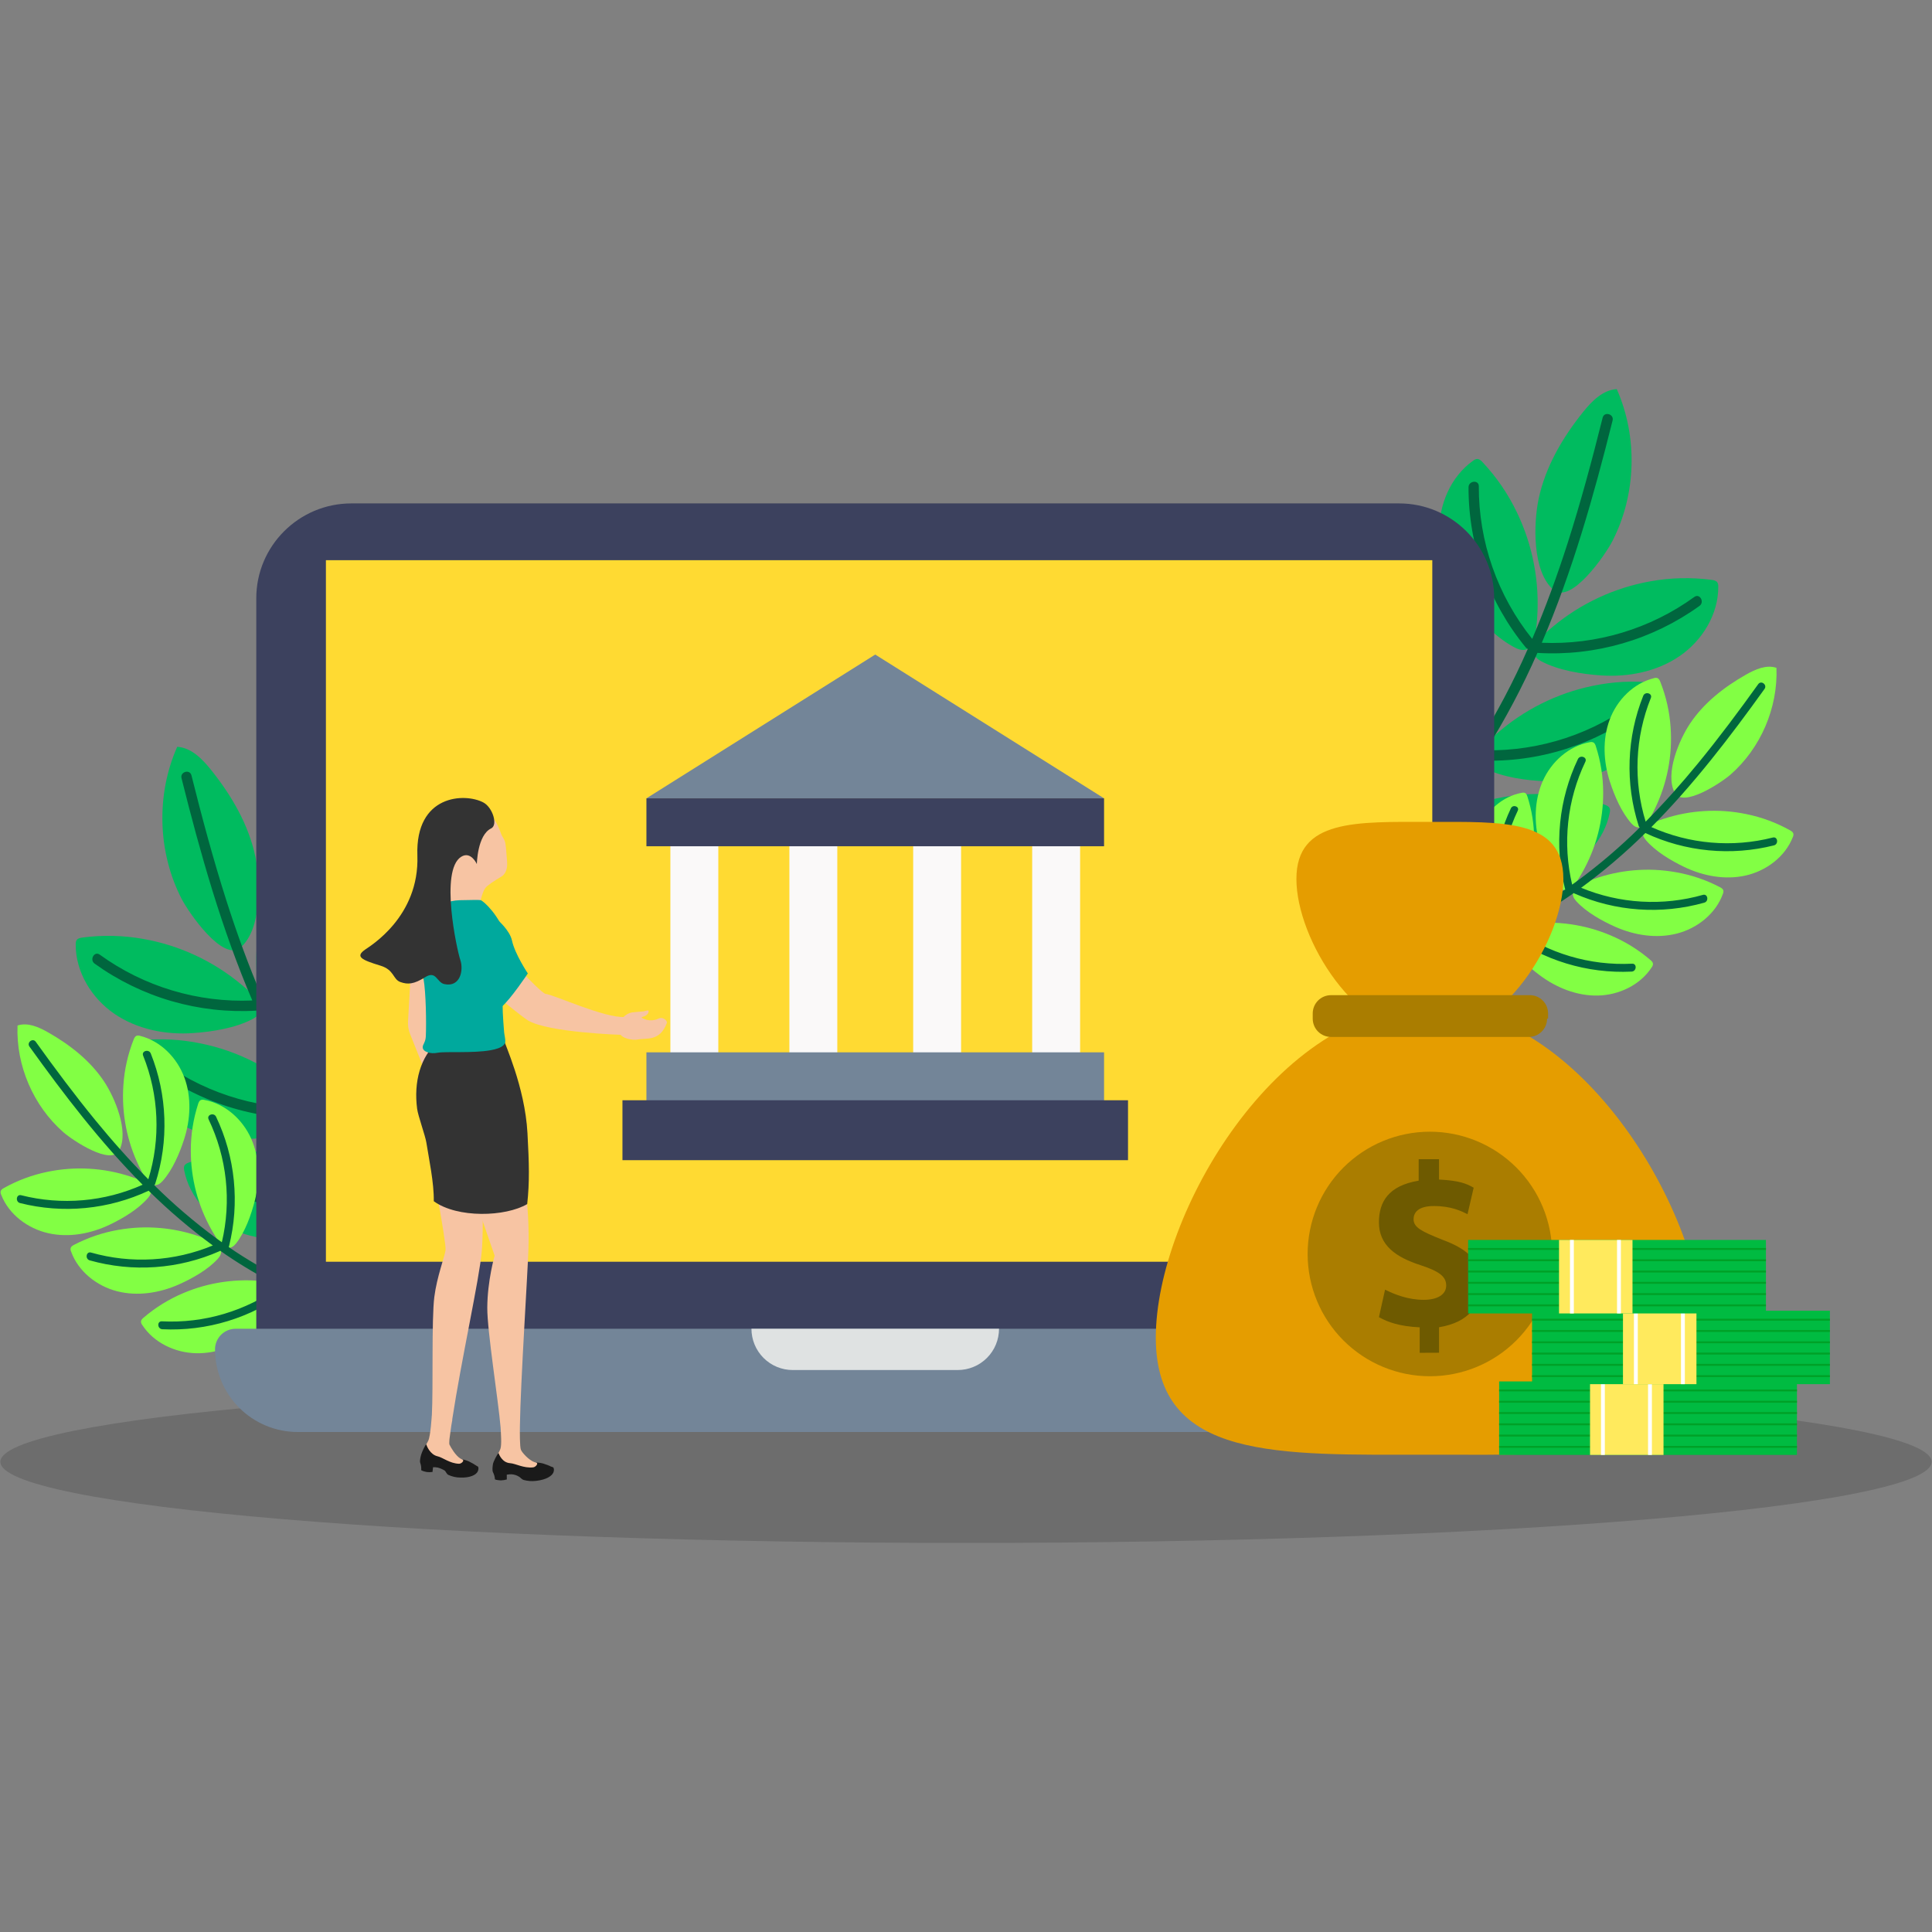 <svg xmlns="http://www.w3.org/2000/svg" xmlns:xlink="http://www.w3.org/1999/xlink" width="1080" zoomAndPan="magnify" viewBox="0 0 810 810" height="1080" preserveAspectRatio="xMidYMid meet" version="1.0"><rect x="0" y="0" width="810" height="810" fill="#808080" stroke="none"/><defs><clipPath id="edb0ac1218"><path d="M 0 578 L 810 578 L 810 646.887 L 0 646.887 Z M 0 578 " clip-rule="nonzero"/></clipPath><clipPath id="f17b553419"><path d="M 643 163.137 L 685 163.137 L 685 249 L 643 249 Z M 643 163.137 " clip-rule="nonzero"/></clipPath></defs><g clip-path="url(#edb0ac1218)"><path fill="#000000" d="M 809.844 612.875 C 809.844 613.43 809.684 613.988 809.359 614.543 C 809.031 615.098 808.547 615.652 807.895 616.207 C 807.246 616.762 806.438 617.312 805.465 617.863 C 804.492 618.414 803.359 618.965 802.066 619.508 C 800.773 620.055 799.324 620.598 797.711 621.137 C 796.102 621.68 794.336 622.215 792.414 622.746 C 790.488 623.281 788.41 623.809 786.18 624.332 C 783.949 624.855 781.562 625.375 779.027 625.891 C 776.492 626.406 773.809 626.914 770.977 627.418 C 768.145 627.918 765.164 628.418 762.043 628.906 C 758.918 629.398 755.652 629.883 752.246 630.359 C 748.84 630.836 745.297 631.309 741.617 631.77 C 737.938 632.234 734.121 632.688 730.176 633.137 C 726.227 633.582 722.152 634.02 717.949 634.453 C 713.746 634.883 709.422 635.305 704.969 635.715 C 700.52 636.129 695.953 636.531 691.27 636.926 C 686.582 637.32 681.785 637.703 676.879 638.074 C 671.969 638.449 666.953 638.812 661.832 639.168 C 656.711 639.52 651.488 639.863 646.168 640.195 C 640.844 640.523 635.43 640.844 629.918 641.156 C 624.41 641.465 618.816 641.762 613.133 642.047 C 607.449 642.336 601.688 642.609 595.844 642.871 C 590 643.133 584.082 643.383 578.094 643.621 C 572.105 643.859 566.047 644.086 559.926 644.297 C 553.805 644.512 547.625 644.711 541.387 644.898 C 535.148 645.086 528.859 645.262 522.52 645.422 C 516.18 645.586 509.797 645.734 503.371 645.867 C 496.941 646.004 490.48 646.125 483.98 646.234 C 477.484 646.344 470.957 646.438 464.402 646.52 C 457.848 646.602 451.277 646.668 444.684 646.723 C 438.09 646.777 431.48 646.82 424.863 646.848 C 418.246 646.875 411.625 646.887 405 646.887 C 398.375 646.887 391.754 646.875 385.137 646.848 C 378.516 646.82 371.91 646.777 365.316 646.723 C 358.723 646.668 352.152 646.602 345.598 646.52 C 339.043 646.438 332.516 646.344 326.02 646.234 C 319.52 646.125 313.059 646.004 306.629 645.867 C 300.203 645.734 293.82 645.586 287.48 645.422 C 281.141 645.262 274.852 645.086 268.613 644.898 C 262.375 644.711 256.195 644.512 250.074 644.297 C 243.949 644.086 237.895 643.859 231.906 643.621 C 225.918 643.383 220 643.133 214.156 642.871 C 208.312 642.609 202.551 642.336 196.867 642.047 C 191.184 641.762 185.59 641.465 180.078 641.156 C 174.57 640.844 169.156 640.523 163.832 640.195 C 158.512 639.863 153.289 639.52 148.168 639.168 C 143.047 638.812 138.031 638.449 133.121 638.074 C 128.215 637.703 123.414 637.32 118.73 636.926 C 114.047 636.531 109.48 636.129 105.027 635.715 C 100.578 635.305 96.254 634.883 92.051 634.453 C 87.848 634.02 83.773 633.582 79.824 633.137 C 75.879 632.688 72.062 632.234 68.383 631.77 C 64.703 631.309 61.16 630.836 57.754 630.359 C 54.348 629.883 51.082 629.398 47.957 628.906 C 44.836 628.418 41.855 627.918 39.023 627.418 C 36.191 626.914 33.508 626.406 30.973 625.891 C 28.438 625.375 26.051 624.855 23.82 624.332 C 21.59 623.809 19.512 623.281 17.586 622.746 C 15.664 622.215 13.898 621.68 12.289 621.137 C 10.676 620.598 9.227 620.055 7.934 619.508 C 6.641 618.965 5.508 618.414 4.535 617.863 C 3.562 617.312 2.754 616.762 2.105 616.207 C 1.453 615.652 0.969 615.098 0.641 614.543 C 0.316 613.988 0.156 613.43 0.156 612.875 C 0.156 612.316 0.316 611.762 0.641 611.203 C 0.969 610.648 1.453 610.094 2.105 609.539 C 2.754 608.984 3.562 608.434 4.535 607.883 C 5.508 607.332 6.641 606.785 7.934 606.238 C 9.227 605.691 10.676 605.148 12.289 604.609 C 13.898 604.07 15.664 603.531 17.586 603 C 19.512 602.469 21.59 601.938 23.82 601.414 C 26.051 600.891 28.438 600.371 30.973 599.855 C 33.508 599.344 36.191 598.836 39.023 598.332 C 41.855 597.828 44.836 597.332 47.957 596.84 C 51.082 596.348 54.348 595.863 57.754 595.387 C 61.16 594.91 64.703 594.438 68.383 593.977 C 72.062 593.516 75.879 593.059 79.824 592.613 C 83.773 592.164 87.848 591.727 92.051 591.297 C 96.254 590.863 100.578 590.445 105.027 590.031 C 109.48 589.617 114.047 589.215 118.73 588.82 C 123.414 588.43 128.215 588.043 133.121 587.672 C 138.031 587.297 143.047 586.934 148.168 586.582 C 153.289 586.227 158.512 585.887 163.832 585.555 C 169.156 585.223 174.57 584.902 180.078 584.594 C 185.59 584.281 191.184 583.984 196.867 583.699 C 202.551 583.414 208.312 583.137 214.156 582.875 C 220 582.613 225.918 582.363 231.906 582.125 C 237.895 581.887 243.949 581.66 250.074 581.449 C 256.195 581.234 262.375 581.035 268.613 580.848 C 274.852 580.66 281.141 580.484 287.48 580.324 C 293.82 580.164 300.203 580.016 306.629 579.879 C 313.059 579.742 319.52 579.621 326.02 579.512 C 332.516 579.406 339.043 579.309 345.598 579.227 C 352.152 579.145 358.723 579.078 365.316 579.023 C 371.91 578.969 378.516 578.93 385.137 578.902 C 391.754 578.875 398.375 578.859 405 578.859 C 411.625 578.859 418.246 578.875 424.863 578.902 C 431.48 578.93 438.09 578.969 444.684 579.023 C 451.277 579.078 457.848 579.145 464.402 579.227 C 470.957 579.309 477.484 579.406 483.98 579.512 C 490.48 579.621 496.941 579.742 503.371 579.879 C 509.797 580.016 516.18 580.164 522.52 580.324 C 528.859 580.484 535.148 580.66 541.387 580.848 C 547.625 581.035 553.805 581.234 559.926 581.449 C 566.047 581.66 572.105 581.887 578.094 582.125 C 584.082 582.363 590 582.613 595.844 582.875 C 601.688 583.137 607.449 583.414 613.133 583.699 C 618.816 583.984 624.41 584.281 629.922 584.594 C 635.43 584.902 640.844 585.223 646.168 585.555 C 651.488 585.887 656.711 586.227 661.832 586.582 C 666.953 586.934 671.969 587.297 676.879 587.672 C 681.785 588.043 686.582 588.43 691.27 588.82 C 695.953 589.215 700.52 589.617 704.969 590.031 C 709.422 590.445 713.746 590.863 717.949 591.297 C 722.152 591.727 726.227 592.164 730.176 592.613 C 734.121 593.059 737.938 593.516 741.617 593.977 C 745.297 594.438 748.84 594.91 752.246 595.387 C 755.652 595.863 758.918 596.348 762.043 596.84 C 765.164 597.332 768.145 597.828 770.977 598.332 C 773.809 598.836 776.492 599.344 779.027 599.855 C 781.562 600.371 783.949 600.891 786.18 601.414 C 788.41 601.938 790.488 602.469 792.414 603 C 794.336 603.531 796.102 604.07 797.711 604.609 C 799.324 605.148 800.773 605.691 802.066 606.238 C 803.359 606.785 804.492 607.332 805.465 607.883 C 806.438 608.434 807.246 608.984 807.895 609.539 C 808.547 610.094 809.031 610.648 809.359 611.203 C 809.684 611.762 809.844 612.316 809.844 612.875 Z M 809.844 612.875 " fill-opacity="0.149" fill-rule="nonzero"/></g><path fill="#00bb5f" d="M 58.73 436.188 C 57.852 436.285 56.879 436.445 56.34 437.145 C 55.938 437.664 55.879 438.367 55.859 439.023 C 55.504 450.566 61.926 461.734 71.266 468.516 C 80.605 475.293 92.508 477.98 104.039 477.512 C 112.02 477.184 121.82 475.902 129.078 472.34 C 137.09 468.406 129.078 461.516 124.77 457.684 C 119.027 452.621 112.73 448.375 105.879 444.957 C 99.031 441.535 91.855 439.051 84.355 437.504 C 75.883 435.734 67.34 435.297 58.73 436.188 Z M 58.73 436.188 " fill-opacity="1" fill-rule="nonzero"/><path fill="#00bb5f" d="M 79.414 487.316 C 78.578 487.605 77.668 487.98 77.281 488.785 C 77.008 489.383 77.109 490.078 77.234 490.727 C 79.465 502.051 88.246 511.496 98.863 516.008 C 109.48 520.523 121.688 520.469 132.82 517.43 C 140.527 515.324 149.785 511.875 156.059 506.77 C 162.988 501.141 153.637 496.223 148.574 493.457 C 141.84 489.809 134.754 487.086 127.309 485.289 C 119.863 483.492 112.312 482.68 104.656 482.855 C 96.012 483.031 87.598 484.52 79.414 487.316 Z M 79.414 487.316 " fill-opacity="1" fill-rule="nonzero"/><path fill="#00bb5f" d="M 130.594 343.711 C 131.199 343.066 131.914 342.391 132.801 342.383 C 133.457 342.383 134.051 342.762 134.574 343.141 C 143.98 349.836 148.977 361.723 148.711 373.266 C 148.449 384.805 143.383 395.902 136.027 404.793 C 130.93 410.949 123.977 417.969 116.746 421.586 C 108.766 425.582 108.129 415.039 107.695 409.285 C 107.141 401.648 107.578 394.066 109.008 386.543 C 110.434 379.016 112.801 371.801 116.113 364.895 C 119.836 357.082 124.664 350.02 130.594 343.711 Z M 130.594 343.711 " fill-opacity="1" fill-rule="nonzero"/><path fill="#00bb5f" d="M 150.379 389.547 C 150.945 388.867 151.617 388.125 152.512 388.082 C 153.168 388.039 153.781 388.379 154.344 388.723 C 164.16 394.797 169.914 406.336 170.395 417.859 C 170.879 429.383 166.539 440.789 159.766 450.141 C 155.059 456.621 148.582 464.086 141.602 468.156 C 133.891 472.656 132.578 462.176 131.773 456.465 C 130.727 448.875 130.672 441.285 131.609 433.684 C 132.543 426.082 134.438 418.73 137.293 411.621 C 140.508 403.586 144.871 396.227 150.379 389.547 Z M 150.379 389.547 " fill-opacity="1" fill-rule="nonzero"/><path fill="#00bb5f" d="M 175.09 428.977 C 175.609 428.352 176.223 427.691 177.027 427.633 C 177.652 427.648 178.211 427.844 178.711 428.219 C 187.707 433.785 192.98 444.363 193.426 454.938 C 193.871 465.512 189.871 475.957 183.684 484.531 C 179.387 490.461 173.441 497.297 167.043 501.035 C 159.977 505.16 158.77 495.555 158.031 490.316 C 157.074 483.363 157.023 476.402 157.887 469.434 C 158.746 462.465 160.484 455.723 163.105 449.211 C 166.047 441.844 170.043 435.098 175.09 428.977 Z M 175.09 428.977 " fill-opacity="1" fill-rule="nonzero"/><path fill="#00bb5f" d="M 34.531 393.074 C 33.656 393.191 32.688 393.383 32.168 394.094 C 31.781 394.629 31.746 395.332 31.742 395.988 C 31.691 407.535 38.438 418.523 47.961 425.043 C 57.488 431.562 69.457 433.926 80.973 433.121 C 88.945 432.574 98.703 431.023 105.844 427.262 C 113.746 423.102 105.551 416.438 101.129 412.727 C 95.254 407.828 88.844 403.762 81.906 400.531 C 74.969 397.305 67.73 395.016 60.199 393.676 C 51.672 392.141 43.117 391.941 34.531 393.074 Z M 34.531 393.074 " fill-opacity="1" fill-rule="nonzero"/><path fill="#00bb5f" d="M 107.07 359.188 C 104.227 345.684 97.047 333.441 88.41 322.691 C 84.738 318.121 80.148 313.453 74.297 313.098 C 65.395 333.176 66.082 357.258 76.113 376.793 C 79.086 382.578 93.539 403.609 100.902 397.203 C 109.797 389.469 109.207 369.348 107.07 359.188 Z M 107.07 359.188 " fill-opacity="1" fill-rule="nonzero"/><path fill="#00663e" d="M 189.59 523.934 C 180.098 517.094 171.293 509.461 163.176 501.035 C 166.418 496.52 169.25 491.754 171.668 486.75 C 174.086 481.742 176.062 476.562 177.586 471.215 C 179.113 465.867 180.168 460.43 180.758 454.898 C 181.344 449.371 181.453 443.832 181.086 438.281 C 180.91 435.754 176.938 435.582 177.113 438.137 C 177.477 443.426 177.387 448.707 176.848 453.98 C 176.309 459.258 175.328 464.449 173.902 469.555 C 172.48 474.66 170.633 479.609 168.363 484.402 C 166.094 489.195 163.434 493.762 160.387 498.098 C 151.82 488.875 144.035 479.035 137.035 468.574 C 137.148 468.469 137.25 468.348 137.336 468.219 C 140.883 463.289 143.977 458.086 146.625 452.621 C 149.27 447.152 151.43 441.5 153.098 435.66 C 154.77 429.816 155.926 423.879 156.566 417.836 C 157.211 411.797 157.328 405.746 156.926 399.684 C 156.734 396.93 152.402 396.742 152.598 399.523 C 152.988 405.273 152.895 411.016 152.312 416.75 C 151.73 422.484 150.668 428.125 149.125 433.68 C 147.582 439.23 145.582 444.613 143.125 449.828 C 140.668 455.039 137.789 460.008 134.488 464.73 C 133.809 463.688 133.125 462.637 132.461 461.582 C 124.562 448.902 117.613 435.723 111.617 422.035 C 111.965 421.898 112.258 421.684 112.492 421.391 C 116.348 416.695 119.773 411.707 122.766 406.422 C 125.762 401.137 128.281 395.633 130.324 389.914 C 132.367 384.191 133.902 378.34 134.934 372.352 C 135.965 366.367 136.473 360.336 136.461 354.262 C 136.461 351.496 132.141 351.031 132.152 353.824 C 132.176 359.598 131.707 365.332 130.75 371.027 C 129.797 376.723 128.363 382.293 126.461 387.746 C 124.555 393.195 122.203 398.445 119.406 403.496 C 116.605 408.547 113.398 413.324 109.789 417.828 C 104.148 404.641 99.246 391.125 94.883 377.469 C 89.367 360.195 84.668 342.648 80.27 325.078 C 79.598 322.371 75.426 323.551 76.102 326.262 C 84.008 357.883 92.918 389.422 105.777 419.453 C 100.098 419.695 94.441 419.465 88.801 418.758 C 83.164 418.051 77.621 416.883 72.18 415.246 C 66.738 413.613 61.469 411.535 56.375 409.016 C 51.281 406.5 46.43 403.574 41.824 400.242 C 39.566 398.602 37.43 402.375 39.664 403.996 C 44.555 407.523 49.711 410.605 55.129 413.242 C 60.547 415.883 66.148 418.043 71.938 419.723 C 77.727 421.398 83.617 422.574 89.605 423.242 C 95.598 423.91 101.602 424.066 107.617 423.703 C 113.828 437.84 121.035 451.453 129.234 464.535 C 123.551 464.625 117.902 464.238 112.281 463.379 C 106.664 462.516 101.152 461.195 95.758 459.41 C 90.359 457.625 85.148 455.406 80.121 452.746 C 75.098 450.09 70.328 447.031 65.816 443.574 C 63.609 441.875 61.367 445.586 63.555 447.27 C 68.383 450.957 73.492 454.203 78.883 457.004 C 84.273 459.809 89.863 462.129 95.652 463.965 C 101.441 465.805 107.348 467.129 113.367 467.945 C 119.387 468.762 125.434 469.055 131.504 468.828 C 131.66 468.82 131.816 468.801 131.969 468.766 C 137.996 477.965 144.605 486.73 151.793 495.055 C 152.926 496.363 154.086 497.652 155.25 498.938 C 149.676 500.352 144.023 501.289 138.293 501.75 C 132.559 502.207 126.832 502.18 121.102 501.664 C 115.375 501.148 109.73 500.156 104.172 498.684 C 98.613 497.211 93.219 495.285 87.988 492.895 C 85.449 491.734 84.102 495.855 86.613 497.008 C 92.145 499.52 97.852 501.535 103.734 503.062 C 109.613 504.586 115.582 505.594 121.637 506.086 C 127.691 506.578 133.746 506.551 139.797 505.996 C 145.848 505.441 151.805 504.375 157.668 502.793 C 157.973 502.711 158.246 502.574 158.488 502.379 C 167.34 511.73 176.992 520.164 187.445 527.68 C 189.703 529.316 191.836 525.555 189.59 523.934 Z M 189.59 523.934 " fill-opacity="1" fill-rule="nonzero"/><path fill="#82ff44" d="M 31.043 521.906 C 30.445 522.223 29.797 522.617 29.621 523.262 C 29.527 523.773 29.59 524.266 29.812 524.734 C 32.809 533.047 40.539 539.18 49.102 541.363 C 57.664 543.551 66.867 542.098 74.957 538.523 C 80.539 536.035 87.148 532.355 91.301 527.773 C 95.887 522.711 88.242 520.07 84.094 518.562 C 78.574 516.582 72.895 515.34 67.055 514.844 C 61.215 514.344 55.406 514.602 49.633 515.621 C 43.109 516.754 36.914 518.848 31.043 521.906 Z M 31.043 521.906 " fill-opacity="1" fill-rule="nonzero"/><path fill="#82ff44" d="M 60.199 552.434 C 59.688 552.875 59.133 553.402 59.105 554.078 C 59.129 554.598 59.301 555.062 59.621 555.469 C 64.406 562.898 73.316 567.137 82.148 567.344 C 90.984 567.551 99.641 564.07 106.703 558.762 C 111.59 555.082 117.203 550.016 120.223 544.613 C 123.562 538.652 115.523 537.793 111.137 537.258 C 105.316 536.562 99.504 536.629 93.699 537.453 C 87.895 538.277 82.293 539.832 76.895 542.121 C 70.793 544.691 65.227 548.129 60.199 552.434 Z M 60.199 552.434 " fill-opacity="1" fill-rule="nonzero"/><path fill="#82ff44" d="M 56.039 435.824 C 56.293 435.195 56.609 434.512 57.238 434.258 C 57.738 434.109 58.23 434.121 58.723 434.293 C 67.305 436.395 74.215 443.441 77.285 451.723 C 80.359 460.004 79.887 469.332 77.164 477.738 C 75.281 483.555 72.316 490.531 68.195 495.129 C 63.645 500.227 60.215 492.902 58.281 488.934 C 55.73 483.656 53.898 478.141 52.789 472.387 C 51.68 466.629 51.328 460.828 51.73 454.98 C 52.172 448.371 53.609 441.984 56.039 435.824 Z M 56.039 435.824 " fill-opacity="1" fill-rule="nonzero"/><path fill="#82ff44" d="M 83.062 462.84 C 83.273 462.199 83.547 461.492 84.152 461.203 C 84.641 461.023 85.137 461 85.641 461.141 C 94.34 462.684 101.688 469.27 105.289 477.336 C 108.895 485.406 109.023 494.746 106.852 503.305 C 105.344 509.23 102.836 516.363 99.035 521.238 C 94.824 526.617 90.926 519.535 88.73 515.695 C 85.844 510.594 83.66 505.207 82.184 499.535 C 80.703 493.863 79.977 488.098 80 482.238 C 80.012 475.613 81.035 469.148 83.062 462.84 Z M 83.062 462.84 " fill-opacity="1" fill-rule="nonzero"/><path fill="#82ff44" d="M 111.777 483.906 C 111.969 483.316 112.219 482.676 112.777 482.402 C 113.223 482.242 113.676 482.223 114.137 482.348 C 122.113 483.77 128.848 489.809 132.152 497.195 C 135.457 504.582 135.574 513.148 133.574 521 C 132.191 526.43 129.895 532.977 126.398 537.441 C 122.535 542.375 118.965 535.875 116.961 532.359 C 114.316 527.684 112.316 522.746 110.961 517.547 C 109.602 512.348 108.938 507.059 108.961 501.688 C 108.977 495.613 109.914 489.688 111.777 483.906 Z M 111.777 483.906 " fill-opacity="1" fill-rule="nonzero"/><path fill="#82ff44" d="M 1.652 498.074 C 1.062 498.406 0.43 498.812 0.262 499.465 C 0.188 499.984 0.27 500.473 0.512 500.938 C 3.707 509.164 11.617 515.074 20.234 517.023 C 28.855 518.977 38.031 517.262 46 513.449 C 51.516 510.809 58.016 506.945 62.043 502.246 C 66.488 497.059 58.777 494.633 54.582 493.242 C 49.016 491.414 43.305 490.332 37.453 489.996 C 31.602 489.66 25.805 490.082 20.066 491.258 C 13.574 492.574 7.438 494.848 1.652 498.074 Z M 1.652 498.074 " fill-opacity="1" fill-rule="nonzero"/><path fill="#82ff44" d="M 43.68 453.477 C 37.855 444.676 29.281 437.992 20.098 432.789 C 16.188 430.57 11.613 428.547 7.348 429.945 C 6.688 446.746 13.98 463.684 26.629 474.742 C 30.383 478.023 46.605 488.898 50.027 482.262 C 54.156 474.242 48.066 460.102 43.68 453.477 Z M 43.68 453.477 " fill-opacity="1" fill-rule="nonzero"/><path fill="#00663e" d="M 148.91 547.359 C 140.227 545.176 131.809 542.238 123.652 538.543 C 124.684 534.414 125.352 530.223 125.66 525.977 C 125.969 521.73 125.91 517.492 125.488 513.254 C 125.062 509.02 124.281 504.852 123.137 500.75 C 121.992 496.648 120.508 492.676 118.676 488.832 C 117.84 487.086 114.965 488.086 115.809 489.852 C 117.562 493.512 118.992 497.297 120.102 501.203 C 121.207 505.109 121.977 509.078 122.402 513.117 C 122.832 517.152 122.918 521.195 122.656 525.246 C 122.395 529.297 121.793 533.297 120.848 537.246 C 112.148 533.105 103.828 528.301 95.891 522.84 C 95.941 522.723 95.984 522.605 96.012 522.484 C 97.141 517.973 97.875 513.398 98.215 508.762 C 98.551 504.125 98.488 499.492 98.027 494.867 C 97.562 490.242 96.707 485.688 95.461 481.211 C 94.211 476.73 92.586 472.395 90.59 468.195 C 89.676 466.289 86.539 467.383 87.465 469.309 C 89.371 473.289 90.926 477.398 92.133 481.645 C 93.336 485.891 94.176 490.207 94.648 494.594 C 95.121 498.98 95.219 503.375 94.941 507.781 C 94.668 512.184 94.023 516.531 93.008 520.828 C 92.227 520.27 91.445 519.711 90.672 519.145 C 81.469 512.355 72.805 504.941 64.676 496.902 C 64.883 496.703 65.027 496.465 65.109 496.191 C 66.527 491.762 67.555 487.246 68.195 482.641 C 68.832 478.035 69.066 473.41 68.906 468.762 C 68.742 464.117 68.184 459.52 67.227 454.969 C 66.27 450.418 64.93 445.984 63.207 441.668 C 62.414 439.707 59.219 440.602 60.008 442.574 C 61.656 446.676 62.945 450.887 63.875 455.207 C 64.805 459.527 65.363 463.898 65.547 468.312 C 65.734 472.73 65.543 477.129 64.98 481.516 C 64.414 485.898 63.484 490.203 62.188 494.426 C 54.449 486.641 47.141 478.406 40.18 469.91 C 31.375 459.18 23.082 448.043 14.988 436.77 C 13.742 435.039 11.109 437.051 12.355 438.789 C 26.922 459.066 42.164 478.98 59.797 496.707 C 55.824 498.48 51.734 499.914 47.523 501.008 C 43.312 502.098 39.039 502.832 34.707 503.203 C 30.371 503.578 26.039 503.59 21.703 503.238 C 17.367 502.887 13.09 502.176 8.875 501.109 C 6.801 500.582 6.352 503.867 8.398 504.391 C 12.871 505.516 17.41 506.254 22.008 506.602 C 26.609 506.949 31.207 506.902 35.797 506.461 C 40.391 506.02 44.91 505.191 49.363 503.973 C 53.812 502.758 58.125 501.172 62.305 499.215 C 70.719 507.523 79.691 515.172 89.227 522.168 C 85.207 523.832 81.074 525.152 76.832 526.129 C 72.59 527.102 68.297 527.715 63.949 527.969 C 59.605 528.219 55.27 528.109 50.941 527.637 C 46.613 527.16 42.355 526.328 38.168 525.141 C 36.113 524.559 35.57 527.832 37.605 528.41 C 42.078 529.668 46.629 530.535 51.254 531.008 C 55.879 531.484 60.512 531.555 65.148 531.227 C 69.785 530.902 74.359 530.18 78.871 529.059 C 83.383 527.941 87.766 526.445 92.02 524.57 C 92.133 524.52 92.234 524.461 92.332 524.391 C 99.219 529.234 106.395 533.602 113.859 537.492 C 115.039 538.105 116.23 538.699 117.414 539.285 C 113.848 541.867 110.094 544.125 106.145 546.07 C 102.199 548.012 98.117 549.609 93.898 550.859 C 89.68 552.113 85.387 553 81.02 553.523 C 76.648 554.047 72.27 554.195 67.875 553.977 C 65.742 553.867 65.945 557.176 68.055 557.289 C 72.699 557.516 77.332 557.34 81.945 556.762 C 86.559 556.188 91.09 555.223 95.535 553.863 C 99.984 552.504 104.281 550.773 108.43 548.672 C 112.578 546.57 116.516 544.129 120.242 541.348 C 120.43 541.207 120.586 541.035 120.707 540.832 C 129.645 544.98 138.895 548.25 148.453 550.641 C 150.512 551.156 150.965 547.867 148.91 547.359 Z M 148.91 547.359 " fill-opacity="1" fill-rule="nonzero"/><path fill="#00bb5f" d="M 693.406 286.23 C 694.281 286.324 695.258 286.484 695.797 287.184 C 696.199 287.707 696.254 288.406 696.277 289.066 C 696.629 300.602 690.211 311.777 680.871 318.559 C 671.531 325.336 659.629 328.023 648.094 327.555 C 640.117 327.23 630.332 325.945 623.059 322.383 C 615.043 318.449 623.059 311.559 627.363 307.727 C 633.109 302.66 639.406 298.418 646.254 294.996 C 653.105 291.574 660.281 289.09 667.781 287.543 C 676.254 285.773 684.797 285.336 693.406 286.23 Z M 693.406 286.23 " fill-opacity="1" fill-rule="nonzero"/><path fill="#00bb5f" d="M 672.707 337.359 C 673.539 337.648 674.453 338.02 674.836 338.824 C 675.113 339.426 675.012 340.121 674.887 340.766 C 672.656 352.09 663.875 361.539 653.258 366.051 C 642.641 370.562 630.434 370.512 619.301 367.473 C 611.594 365.363 602.336 361.914 596.062 356.812 C 589.133 351.18 598.484 346.266 603.547 343.5 C 610.281 339.852 617.367 337.129 624.812 335.332 C 632.258 333.535 639.809 332.723 647.465 332.898 C 656.109 333.074 664.523 334.562 672.707 337.359 Z M 672.707 337.359 " fill-opacity="1" fill-rule="nonzero"/><path fill="#00bb5f" d="M 621.547 193.746 C 620.938 193.109 620.223 192.43 619.34 192.426 C 618.684 192.426 618.09 192.781 617.562 193.184 C 608.156 199.875 603.164 211.762 603.426 223.301 C 603.688 234.844 608.754 245.938 616.113 254.832 C 621.207 260.988 628.16 268.012 635.391 271.629 C 643.375 275.621 644.012 265.074 644.441 259.324 C 644.996 251.684 644.559 244.102 643.133 236.578 C 641.707 229.055 639.336 221.84 636.027 214.934 C 632.301 207.117 627.473 200.059 621.547 193.746 Z M 621.547 193.746 " fill-opacity="1" fill-rule="nonzero"/><path fill="#00bb5f" d="M 601.758 239.586 C 601.191 238.906 600.52 238.188 599.625 238.121 C 598.969 238.074 598.352 238.418 597.789 238.762 C 587.973 244.836 582.223 256.375 581.738 267.898 C 581.258 279.418 585.598 290.832 592.371 300.184 C 597.051 306.652 603.539 314.109 610.52 318.188 C 618.23 322.688 619.543 312.203 620.348 306.492 C 621.391 298.902 621.445 291.309 620.508 283.711 C 619.57 276.109 617.672 268.758 614.816 261.652 C 611.605 253.617 607.254 246.262 601.758 239.586 Z M 601.758 239.586 " fill-opacity="1" fill-rule="nonzero"/><path fill="#00bb5f" d="M 577.047 279.016 C 576.527 278.391 575.914 277.727 575.105 277.672 C 574.484 277.688 573.922 277.883 573.426 278.262 C 564.426 283.824 559.152 294.402 558.711 304.977 C 558.266 315.551 562.262 326 568.453 334.57 C 572.746 340.504 578.695 347.336 585.094 351.074 C 592.16 355.203 593.363 345.594 594.102 340.355 C 595.062 333.398 595.109 326.438 594.25 319.473 C 593.391 312.504 591.648 305.762 589.031 299.25 C 586.086 291.883 582.094 285.137 577.047 279.016 Z M 577.047 279.016 " fill-opacity="1" fill-rule="nonzero"/><path fill="#00bb5f" d="M 717.602 243.113 C 718.477 243.23 719.445 243.418 719.965 244.133 C 720.352 244.668 720.387 245.371 720.391 246.027 C 720.441 257.57 713.699 268.562 704.172 275.082 C 694.648 281.602 682.68 283.965 671.16 283.164 C 663.191 282.617 653.434 281.062 646.289 277.297 C 638.391 273.141 646.586 266.48 651.004 262.77 C 656.887 257.863 663.301 253.797 670.242 250.566 C 677.188 247.336 684.43 245.055 691.969 243.715 C 700.484 242.184 709.027 241.984 717.602 243.113 Z M 717.602 243.113 " fill-opacity="1" fill-rule="nonzero"/><g clip-path="url(#f17b553419)"><path fill="#00bb5f" d="M 645.066 209.227 C 647.906 195.727 655.086 183.48 663.723 172.73 C 667.398 168.156 671.984 163.492 677.84 163.137 C 686.723 183.211 686.055 207.297 676.02 226.828 C 673.051 232.617 658.613 253.648 651.234 247.242 C 642.336 239.5 642.93 219.387 645.066 209.227 Z M 645.066 209.227 " fill-opacity="1" fill-rule="nonzero"/></g><path fill="#00663e" d="M 562.543 373.973 C 572.035 367.129 580.84 359.5 588.957 351.074 C 585.719 346.555 582.887 341.793 580.469 336.785 C 578.047 331.781 576.074 326.602 574.547 321.254 C 573.023 315.906 571.965 310.469 571.379 304.938 C 570.789 299.41 570.68 293.867 571.047 288.32 C 571.227 285.793 575.199 285.625 575.02 288.176 C 574.66 293.465 574.75 298.746 575.289 304.023 C 575.828 309.297 576.809 314.488 578.234 319.594 C 579.66 324.703 581.508 329.652 583.777 334.445 C 586.047 339.234 588.707 343.801 591.754 348.141 C 600.32 338.918 608.105 329.078 615.109 318.617 C 614.996 318.508 614.895 318.391 614.805 318.262 C 611.262 313.328 608.164 308.129 605.516 302.66 C 602.871 297.195 600.711 291.539 599.043 285.699 C 597.375 279.859 596.219 273.918 595.574 267.879 C 594.934 261.84 594.812 255.789 595.215 249.727 C 595.406 246.973 599.738 246.785 599.547 249.57 C 599.156 255.32 599.25 261.059 599.836 266.793 C 600.418 272.523 601.484 278.164 603.027 283.719 C 604.57 289.27 606.57 294.648 609.027 299.863 C 611.484 305.074 614.363 310.039 617.664 314.762 C 618.344 313.715 619.027 312.664 619.691 311.609 C 627.59 298.93 634.539 285.75 640.535 272.066 C 640.188 271.926 639.895 271.711 639.66 271.418 C 635.805 266.727 632.379 261.734 629.387 256.449 C 626.391 251.164 623.871 245.66 621.828 239.941 C 619.785 234.219 618.25 228.367 617.219 222.379 C 616.188 216.395 615.68 210.363 615.691 204.289 C 615.691 201.527 620.016 201.059 620 203.852 C 619.98 209.625 620.449 215.359 621.406 221.055 C 622.363 226.75 623.793 232.324 625.699 237.773 C 627.605 243.227 629.961 248.477 632.762 253.523 C 635.562 258.574 638.77 263.352 642.383 267.855 C 648.02 254.668 652.926 241.156 657.305 227.5 C 662.82 210.223 667.52 192.699 671.918 175.105 C 672.594 172.398 676.762 173.578 676.086 176.289 C 668.18 207.926 659.27 239.449 646.41 269.48 C 652.09 269.723 657.746 269.492 663.387 268.785 C 669.023 268.078 674.566 266.91 680.008 265.273 C 685.449 263.641 690.719 261.562 695.812 259.043 C 700.91 256.527 705.758 253.602 710.363 250.27 C 712.621 248.633 714.758 252.402 712.523 254.027 C 707.633 257.551 702.477 260.633 697.059 263.273 C 691.641 265.914 686.039 268.074 680.25 269.75 C 674.461 271.43 668.57 272.602 662.582 273.27 C 656.59 273.938 650.586 274.094 644.57 273.73 C 638.359 287.871 631.156 301.48 622.953 314.566 C 628.637 314.652 634.289 314.266 639.906 313.402 C 645.527 312.539 651.035 311.215 656.434 309.43 C 661.828 307.645 667.039 305.422 672.066 302.762 C 677.09 300.105 681.859 297.043 686.371 293.586 C 688.578 291.883 690.82 295.598 688.633 297.281 C 683.805 300.969 678.699 304.215 673.309 307.02 C 667.922 309.824 662.332 312.145 656.543 313.984 C 650.754 315.82 644.852 317.152 638.832 317.969 C 632.812 318.789 626.77 319.086 620.699 318.859 C 620.543 318.852 620.387 318.828 620.234 318.793 C 614.207 327.992 607.598 336.758 600.41 345.086 C 599.277 346.395 598.117 347.684 596.953 348.965 C 602.527 350.383 608.18 351.32 613.91 351.777 C 619.645 352.234 625.371 352.207 631.102 351.691 C 636.828 351.18 642.469 350.184 648.027 348.715 C 653.59 347.242 658.984 345.312 664.215 342.922 C 666.75 341.766 668.102 345.887 665.59 347.035 C 660.059 349.547 654.352 351.562 648.469 353.09 C 642.59 354.613 636.621 355.621 630.566 356.117 C 624.508 356.609 618.457 356.578 612.406 356.023 C 606.355 355.473 600.398 354.402 594.531 352.82 C 594.23 352.738 593.957 352.605 593.711 352.41 C 584.844 361.773 575.172 370.215 564.699 377.742 C 562.434 379.355 560.297 375.582 562.543 373.973 Z M 562.543 373.973 " fill-opacity="1" fill-rule="nonzero"/><path fill="#82ff44" d="M 721.094 371.949 C 721.688 372.262 722.34 372.66 722.512 373.301 C 722.609 373.812 722.543 374.305 722.32 374.777 C 719.328 383.09 711.594 389.219 703.031 391.402 C 694.469 393.586 685.25 392.137 677.18 388.559 C 671.594 386.074 664.984 382.391 660.836 377.809 C 656.25 372.746 663.891 370.105 668.043 368.602 C 673.559 366.617 679.238 365.379 685.082 364.879 C 690.922 364.379 696.73 364.641 702.504 365.66 C 709.027 366.789 715.223 368.887 721.094 371.949 Z M 721.094 371.949 " fill-opacity="1" fill-rule="nonzero"/><path fill="#82ff44" d="M 691.938 402.477 C 692.449 402.918 693.004 403.441 693.027 404.113 C 693.008 404.637 692.836 405.098 692.512 405.508 C 687.727 412.938 678.816 417.176 669.984 417.387 C 661.152 417.594 652.492 414.109 645.43 408.797 C 640.547 405.125 634.934 400.055 631.93 394.652 C 628.59 388.691 636.629 387.836 641.016 387.297 C 646.836 386.605 652.645 386.668 658.449 387.492 C 664.25 388.316 669.852 389.871 675.246 392.16 C 681.344 394.734 686.91 398.172 691.938 402.477 Z M 691.938 402.477 " fill-opacity="1" fill-rule="nonzero"/><path fill="#82ff44" d="M 696.094 285.859 C 695.844 285.234 695.527 284.551 694.898 284.297 C 694.398 284.148 693.902 284.16 693.41 284.328 C 684.832 286.438 677.922 293.48 674.848 301.766 C 671.773 310.051 672.246 319.371 674.969 327.777 C 676.852 333.594 679.82 340.566 683.941 345.188 C 688.492 350.281 691.918 342.961 693.852 338.992 C 696.406 333.711 698.242 328.191 699.355 322.434 C 700.469 316.676 700.824 310.871 700.418 305.02 C 699.973 298.41 698.531 292.023 696.094 285.859 Z M 696.094 285.859 " fill-opacity="1" fill-rule="nonzero"/><path fill="#82ff44" d="M 669.07 312.879 C 668.863 312.234 668.59 311.531 667.98 311.242 C 667.492 311.062 666.996 311.039 666.496 311.176 C 657.793 312.727 650.449 319.309 646.844 327.375 C 643.242 335.441 643.109 344.785 645.285 353.344 C 646.793 359.27 649.301 366.406 653.102 371.277 C 657.312 376.656 661.207 369.57 663.406 365.734 C 666.293 360.633 668.477 355.242 669.957 349.57 C 671.438 343.895 672.164 338.129 672.137 332.266 C 672.121 325.645 671.102 319.18 669.07 312.879 Z M 669.07 312.879 " fill-opacity="1" fill-rule="nonzero"/><path fill="#82ff44" d="M 640.375 333.945 C 640.184 333.359 639.934 332.711 639.375 332.441 C 638.93 332.277 638.477 332.262 638.016 332.387 C 630.039 333.805 623.305 339.848 620 347.238 C 616.695 354.629 616.578 363.188 618.578 371.043 C 619.961 376.477 622.258 383.016 625.754 387.484 C 629.617 392.414 633.188 385.918 635.191 382.402 C 637.836 377.727 639.836 372.789 641.195 367.59 C 642.551 362.391 643.215 357.105 643.191 351.73 C 643.18 345.656 642.238 339.727 640.375 333.945 Z M 640.375 333.945 " fill-opacity="1" fill-rule="nonzero"/><path fill="#82ff44" d="M 750.48 348.113 C 751.07 348.445 751.707 348.852 751.875 349.508 C 751.953 350.02 751.875 350.512 751.645 350.977 C 748.418 359.199 740.52 365.113 731.898 367.059 C 723.281 369.008 714.105 367.297 706.133 363.48 C 700.621 360.844 694.117 356.98 690.09 352.281 C 685.645 347.094 693.359 344.668 697.551 343.277 C 703.121 341.453 708.828 340.371 714.68 340.035 C 720.531 339.695 726.328 340.117 732.07 341.297 C 738.562 342.613 744.699 344.883 750.48 348.113 Z M 750.48 348.113 " fill-opacity="1" fill-rule="nonzero"/><path fill="#82ff44" d="M 708.453 303.516 C 714.281 294.715 722.855 288.035 732.039 282.828 C 735.945 280.613 740.523 278.586 744.785 279.984 C 745.445 296.777 738.156 313.715 725.504 324.777 C 721.754 328.055 705.531 338.93 702.105 332.297 C 697.965 324.281 704.066 310.145 708.453 303.516 Z M 708.453 303.516 " fill-opacity="1" fill-rule="nonzero"/><path fill="#00663e" d="M 603.223 397.395 C 611.906 395.215 620.328 392.277 628.484 388.586 C 627.453 384.453 626.781 380.266 626.473 376.02 C 626.164 371.773 626.223 367.531 626.648 363.297 C 627.07 359.059 627.855 354.891 629 350.789 C 630.141 346.691 631.629 342.719 633.457 338.875 C 634.297 337.125 637.172 338.125 636.324 339.891 C 634.57 343.551 633.141 347.336 632.035 351.238 C 630.93 355.145 630.16 359.117 629.73 363.152 C 629.301 367.191 629.219 371.234 629.48 375.285 C 629.742 379.336 630.344 383.336 631.285 387.285 C 639.988 383.145 648.309 378.34 656.246 372.875 C 656.191 372.77 656.152 372.656 656.121 372.539 C 654.992 368.027 654.262 363.457 653.922 358.82 C 653.582 354.184 653.645 349.551 654.109 344.926 C 654.57 340.297 655.426 335.746 656.676 331.27 C 657.926 326.789 659.547 322.453 661.547 318.254 C 662.461 316.348 665.598 317.438 664.668 319.363 C 662.766 323.344 661.211 327.457 660.004 331.699 C 658.797 335.945 657.961 340.262 657.488 344.648 C 657.016 349.035 656.918 353.43 657.191 357.836 C 657.469 362.238 658.113 366.59 659.129 370.883 C 659.91 370.324 660.691 369.766 661.465 369.199 C 670.668 362.41 679.332 354.996 687.461 346.957 C 687.254 346.758 687.109 346.52 687.023 346.246 C 685.605 341.816 684.578 337.301 683.941 332.695 C 683.305 328.09 683.066 323.465 683.23 318.82 C 683.391 314.172 683.949 309.574 684.906 305.023 C 685.863 300.477 687.203 296.043 688.93 291.723 C 689.719 289.762 692.918 290.656 692.125 292.629 C 690.477 296.73 689.191 300.941 688.258 305.266 C 687.328 309.586 686.773 313.953 686.586 318.371 C 686.402 322.785 686.59 327.188 687.156 331.57 C 687.719 335.953 688.648 340.258 689.949 344.484 C 697.688 336.695 704.996 328.461 711.953 319.969 C 720.762 309.238 729.051 298.098 737.148 286.828 C 738.395 285.094 741.027 287.113 739.781 288.848 C 725.215 309.125 709.973 329.039 692.34 346.762 C 696.309 348.535 700.402 349.969 704.613 351.059 C 708.824 352.148 713.094 352.879 717.43 353.25 C 721.762 353.625 726.098 353.633 730.43 353.281 C 734.766 352.926 739.043 352.215 743.258 351.145 C 745.328 350.617 745.781 353.902 743.734 354.426 C 739.262 355.551 734.723 356.289 730.121 356.637 C 725.523 356.984 720.926 356.938 716.332 356.496 C 711.742 356.055 707.219 355.227 702.77 354.012 C 698.32 352.793 694.004 351.207 689.828 349.25 C 681.414 357.559 672.438 365.207 662.902 372.203 C 666.926 373.867 671.055 375.188 675.297 376.16 C 679.539 377.133 683.832 377.746 688.176 378 C 692.523 378.254 696.859 378.145 701.184 377.672 C 705.512 377.195 709.766 376.367 713.953 375.18 C 716.012 374.594 716.555 377.867 714.52 378.449 C 710.043 379.707 705.496 380.574 700.871 381.047 C 696.246 381.52 691.613 381.59 686.977 381.262 C 682.34 380.938 677.766 380.211 673.254 379.094 C 668.742 377.977 664.359 376.48 660.105 374.602 C 659.992 374.555 659.891 374.496 659.793 374.426 C 652.906 379.27 645.73 383.637 638.266 387.527 C 637.082 388.141 635.895 388.738 634.711 389.32 C 638.277 391.902 642.031 394.168 645.98 396.113 C 649.926 398.059 654.012 399.66 658.23 400.91 C 662.449 402.164 666.742 403.055 671.113 403.578 C 675.48 404.102 679.863 404.254 684.262 404.035 C 686.391 403.926 686.188 407.234 684.078 407.348 C 679.434 407.57 674.805 407.395 670.195 406.816 C 665.582 406.242 661.051 405.273 656.605 403.914 C 652.16 402.555 647.863 400.824 643.715 398.723 C 639.57 396.621 635.633 394.176 631.91 391.395 C 631.719 391.254 631.566 391.082 631.445 390.879 C 622.508 395.027 613.258 398.297 603.699 400.691 C 601.625 401.195 601.168 397.906 603.223 397.395 Z M 603.223 397.395 " fill-opacity="1" fill-rule="nonzero"/><path fill="#3c415e" d="M 586.59 211.059 L 147.293 211.059 C 125.32 211.059 107.449 228.891 107.449 250.812 L 107.449 565.738 C 107.449 566.305 107.504 566.867 107.613 567.426 C 107.727 567.984 107.891 568.523 108.105 569.051 C 108.324 569.574 108.59 570.074 108.906 570.547 C 109.219 571.02 109.578 571.453 109.98 571.855 C 110.383 572.258 110.82 572.617 111.293 572.934 C 111.766 573.25 112.262 573.516 112.785 573.73 C 113.312 573.949 113.852 574.113 114.41 574.223 C 114.969 574.336 115.531 574.391 116.098 574.391 L 617.805 574.391 C 618.371 574.391 618.934 574.336 619.492 574.223 C 620.051 574.113 620.59 573.949 621.113 573.73 C 621.641 573.516 622.137 573.25 622.609 572.934 C 623.082 572.617 623.52 572.258 623.922 571.855 C 624.324 571.453 624.68 571.02 624.996 570.547 C 625.312 570.074 625.578 569.574 625.797 569.051 C 626.012 568.523 626.176 567.984 626.285 567.426 C 626.398 566.867 626.453 566.305 626.453 565.738 L 626.453 250.812 C 626.453 228.891 608.57 211.059 586.59 211.059 Z M 142.047 513.828 L 142.047 254.309 C 142.047 253.742 142.102 253.18 142.215 252.621 C 142.324 252.066 142.488 251.523 142.707 251 C 142.922 250.477 143.191 249.977 143.504 249.504 C 143.82 249.031 144.18 248.598 144.582 248.195 C 144.98 247.793 145.418 247.434 145.891 247.117 C 146.363 246.805 146.863 246.535 147.387 246.32 C 147.91 246.102 148.453 245.938 149.008 245.828 C 149.566 245.719 150.129 245.66 150.695 245.66 L 583.203 245.66 C 583.77 245.66 584.332 245.719 584.891 245.828 C 585.449 245.938 585.988 246.102 586.512 246.32 C 587.039 246.535 587.535 246.805 588.008 247.117 C 588.48 247.434 588.918 247.793 589.32 248.195 C 589.719 248.598 590.078 249.031 590.395 249.504 C 590.711 249.977 590.977 250.477 591.195 251 C 591.41 251.523 591.578 252.066 591.688 252.621 C 591.797 253.18 591.855 253.742 591.855 254.309 L 591.855 513.828 C 591.855 514.395 591.797 514.957 591.688 515.516 C 591.578 516.07 591.41 516.613 591.195 517.137 C 590.977 517.66 590.711 518.16 590.395 518.633 C 590.078 519.105 589.723 519.543 589.32 519.941 C 588.918 520.344 588.48 520.703 588.008 521.02 C 587.535 521.332 587.039 521.602 586.512 521.816 C 585.988 522.035 585.449 522.199 584.891 522.309 C 584.332 522.422 583.77 522.477 583.203 522.477 L 150.695 522.477 C 150.129 522.477 149.566 522.422 149.008 522.309 C 148.453 522.199 147.91 522.035 147.387 521.816 C 146.859 521.602 146.363 521.332 145.891 521.02 C 145.418 520.703 144.98 520.344 144.582 519.941 C 144.18 519.543 143.82 519.105 143.504 518.633 C 143.191 518.16 142.922 517.66 142.707 517.137 C 142.488 516.613 142.324 516.07 142.215 515.516 C 142.102 514.957 142.047 514.395 142.047 513.828 Z M 142.047 513.828 " fill-opacity="1" fill-rule="nonzero"/><path fill="#738598" d="M 635.102 557.086 L 98.797 557.086 C 98.227 557.086 97.664 557.141 97.105 557.25 C 96.551 557.363 96.008 557.527 95.484 557.742 C 94.957 557.961 94.461 558.227 93.988 558.543 C 93.516 558.859 93.078 559.215 92.676 559.617 C 92.273 560.02 91.914 560.457 91.602 560.93 C 91.285 561.402 91.02 561.902 90.801 562.426 C 90.582 562.953 90.418 563.492 90.309 564.051 C 90.199 564.605 90.145 565.172 90.145 565.738 C 90.145 566.871 90.203 568.004 90.316 569.133 C 90.426 570.262 90.594 571.383 90.816 572.492 C 91.039 573.605 91.316 574.703 91.645 575.789 C 91.973 576.875 92.355 577.941 92.793 578.988 C 93.227 580.035 93.711 581.059 94.246 582.059 C 94.781 583.059 95.363 584.031 95.992 584.973 C 96.625 585.914 97.301 586.824 98.02 587.703 C 98.738 588.578 99.5 589.418 100.301 590.219 C 101.102 591.02 101.941 591.781 102.816 592.5 C 103.695 593.223 104.605 593.895 105.547 594.527 C 106.488 595.156 107.461 595.738 108.461 596.273 C 109.461 596.809 110.484 597.293 111.531 597.727 C 112.578 598.164 113.645 598.543 114.73 598.875 C 115.816 599.203 116.914 599.48 118.027 599.703 C 119.137 599.926 120.258 600.09 121.387 600.203 C 122.516 600.316 123.648 600.371 124.781 600.375 L 609.109 600.375 C 610.246 600.371 611.375 600.316 612.504 600.203 C 613.633 600.09 614.754 599.926 615.863 599.703 C 616.977 599.48 618.074 599.203 619.16 598.875 C 620.246 598.543 621.312 598.164 622.359 597.727 C 623.406 597.293 624.43 596.809 625.43 596.273 C 626.43 595.738 627.398 595.156 628.344 594.527 C 629.285 593.895 630.195 593.219 631.07 592.5 C 631.949 591.781 632.789 591.02 633.59 590.219 C 634.391 589.418 635.152 588.578 635.871 587.703 C 636.59 586.824 637.266 585.914 637.895 584.973 C 638.527 584.031 639.109 583.059 639.645 582.059 C 640.18 581.059 640.664 580.035 641.098 578.988 C 641.531 577.941 641.914 576.875 642.242 575.789 C 642.574 574.703 642.852 573.605 643.07 572.492 C 643.293 571.379 643.461 570.262 643.574 569.133 C 643.684 568.004 643.742 566.871 643.742 565.738 C 643.742 565.172 643.688 564.609 643.578 564.051 C 643.469 563.492 643.305 562.953 643.09 562.43 C 642.871 561.902 642.605 561.406 642.289 560.934 C 641.977 560.461 641.617 560.023 641.215 559.621 C 640.816 559.219 640.379 558.859 639.906 558.547 C 639.434 558.23 638.938 557.961 638.41 557.746 C 637.887 557.527 637.348 557.363 636.789 557.254 C 636.234 557.141 635.672 557.086 635.102 557.086 Z M 635.102 557.086 " fill-opacity="1" fill-rule="nonzero"/><path fill="#dfe2e2" d="M 332.344 574.391 L 401.547 574.391 C 402.113 574.391 402.68 574.363 403.242 574.305 C 403.805 574.25 404.367 574.168 404.922 574.059 C 405.477 573.945 406.027 573.809 406.57 573.645 C 407.109 573.48 407.645 573.289 408.168 573.07 C 408.691 572.855 409.203 572.613 409.703 572.348 C 410.199 572.078 410.688 571.789 411.156 571.473 C 411.629 571.156 412.082 570.82 412.52 570.461 C 412.961 570.102 413.379 569.723 413.777 569.32 C 414.18 568.922 414.559 568.5 414.918 568.062 C 415.277 567.625 415.617 567.172 415.93 566.699 C 416.246 566.227 416.535 565.742 416.805 565.242 C 417.07 564.742 417.312 564.23 417.527 563.707 C 417.746 563.184 417.938 562.652 418.102 562.109 C 418.266 561.566 418.402 561.016 418.512 560.461 C 418.625 559.906 418.707 559.348 418.762 558.781 C 418.816 558.219 418.844 557.652 418.844 557.086 L 315.051 557.086 C 315.051 557.652 315.078 558.219 315.133 558.781 C 315.188 559.348 315.27 559.906 315.383 560.461 C 315.492 561.02 315.629 561.566 315.793 562.109 C 315.957 562.652 316.148 563.184 316.367 563.707 C 316.582 564.23 316.824 564.742 317.09 565.242 C 317.359 565.742 317.648 566.23 317.965 566.699 C 318.277 567.172 318.617 567.625 318.977 568.062 C 319.336 568.5 319.715 568.922 320.113 569.32 C 320.516 569.723 320.934 570.102 321.371 570.461 C 321.809 570.82 322.266 571.16 322.734 571.473 C 323.207 571.789 323.691 572.078 324.191 572.348 C 324.691 572.613 325.203 572.855 325.727 573.074 C 326.25 573.289 326.781 573.48 327.324 573.645 C 327.867 573.809 328.414 573.945 328.969 574.059 C 329.527 574.168 330.086 574.25 330.648 574.309 C 331.215 574.363 331.777 574.391 332.344 574.391 Z M 332.344 574.391 " fill-opacity="1" fill-rule="nonzero"/><path fill="#ffda32" d="M 136.641 234.863 L 600.5 234.863 L 600.5 528.988 L 136.641 528.988 Z M 136.641 234.863 " fill-opacity="1" fill-rule="nonzero"/><path fill="#faf9f9" d="M 281.059 349.27 L 301.152 349.27 L 301.152 448.727 L 281.059 448.727 Z M 281.059 349.27 " fill-opacity="1" fill-rule="nonzero"/><path fill="#faf9f9" d="M 432.746 349.27 L 452.84 349.27 L 452.84 448.727 L 432.746 448.727 Z M 432.746 349.27 " fill-opacity="1" fill-rule="nonzero"/><path fill="#faf9f9" d="M 382.855 349.27 L 402.945 349.27 L 402.945 448.727 L 382.855 448.727 Z M 382.855 349.27 " fill-opacity="1" fill-rule="nonzero"/><path fill="#faf9f9" d="M 330.953 349.27 L 351.043 349.27 L 351.043 448.727 L 330.953 448.727 Z M 330.953 349.27 " fill-opacity="1" fill-rule="nonzero"/><path fill="#738598" d="M 271.016 441.195 L 462.883 441.195 L 462.883 471.332 L 271.016 471.332 Z M 271.016 441.195 " fill-opacity="1" fill-rule="nonzero"/><path fill="#738598" d="M 462.883 334.707 L 271.016 334.707 L 366.949 274.426 Z M 462.883 334.707 " fill-opacity="1" fill-rule="nonzero"/><path fill="#3c415e" d="M 271.016 334.707 L 462.883 334.707 L 462.883 354.797 L 271.016 354.797 Z M 271.016 334.707 " fill-opacity="1" fill-rule="nonzero"/><path fill="#3c415e" d="M 260.969 461.289 L 472.926 461.289 L 472.926 486.406 L 260.969 486.406 Z M 260.969 461.289 " fill-opacity="1" fill-rule="nonzero"/><path fill="#e59d00" d="M 714.398 560.766 C 714.398 612.883 663.137 609.891 599.488 609.891 C 535.84 609.891 484.578 612.457 484.578 560.766 C 484.578 508.648 535.84 421.922 599.488 421.922 C 663.137 422.352 714.398 509.074 714.398 560.766 Z M 714.398 560.766 " fill-opacity="1" fill-rule="nonzero"/><path fill="#e59d00" d="M 543.527 368.508 C 543.527 343.305 568.73 344.582 599.488 344.582 C 630.246 344.582 655.449 343.305 655.449 368.508 C 655.449 393.707 630.246 434.848 599.488 434.848 C 568.73 434.848 543.527 393.734 543.527 368.508 Z M 543.527 368.508 " fill-opacity="1" fill-rule="nonzero"/><path fill="#aa7d00" d="M 648.613 427.051 C 648.617 427.555 648.57 428.055 648.473 428.551 C 648.375 429.047 648.23 429.531 648.039 429.996 C 647.844 430.465 647.609 430.91 647.328 431.328 C 647.047 431.75 646.73 432.141 646.371 432.496 C 646.016 432.855 645.625 433.172 645.203 433.453 C 644.785 433.734 644.34 433.969 643.875 434.164 C 643.406 434.355 642.926 434.5 642.43 434.598 C 641.934 434.695 641.43 434.742 640.926 434.738 L 558.051 434.738 C 557.547 434.742 557.047 434.695 556.551 434.598 C 556.055 434.5 555.574 434.355 555.105 434.164 C 554.637 433.969 554.195 433.734 553.773 433.453 C 553.352 433.172 552.965 432.855 552.605 432.496 C 552.25 432.141 551.93 431.75 551.648 431.328 C 551.371 430.91 551.133 430.465 550.941 429.996 C 550.75 429.531 550.605 429.047 550.508 428.551 C 550.41 428.055 550.363 427.555 550.363 427.051 L 550.363 424.918 C 550.363 424.414 550.41 423.914 550.508 423.418 C 550.605 422.922 550.75 422.438 550.941 421.973 C 551.133 421.504 551.371 421.059 551.648 420.641 C 551.93 420.219 552.25 419.828 552.605 419.473 C 552.965 419.113 553.352 418.797 553.773 418.516 C 554.195 418.234 554.637 418 555.105 417.805 C 555.574 417.613 556.055 417.469 556.551 417.371 C 557.047 417.273 557.547 417.227 558.051 417.23 L 641.352 417.23 C 641.859 417.227 642.359 417.273 642.855 417.371 C 643.352 417.469 643.832 417.613 644.301 417.805 C 644.766 418 645.211 418.234 645.633 418.516 C 646.051 418.797 646.441 419.113 646.797 419.473 C 647.156 419.828 647.473 420.219 647.754 420.641 C 648.035 421.059 648.273 421.504 648.465 421.973 C 648.656 422.438 648.801 422.922 648.898 423.418 C 648.996 423.914 649.043 424.414 649.039 424.918 L 649.039 427.051 Z M 648.613 427.051 " fill-opacity="1" fill-rule="nonzero"/><path fill="#aa7d00" d="M 635.738 489.484 C 636.922 490.672 638.051 491.914 639.113 493.211 C 640.18 494.508 641.18 495.855 642.109 497.254 C 643.043 498.648 643.906 500.086 644.699 501.566 C 645.488 503.047 646.207 504.562 646.848 506.113 C 647.492 507.668 648.055 509.246 648.543 510.852 C 649.031 512.457 649.438 514.086 649.766 515.73 C 650.094 517.379 650.34 519.039 650.504 520.707 C 650.668 522.379 650.75 524.055 650.75 525.734 C 650.75 527.41 650.668 529.086 650.504 530.758 C 650.34 532.43 650.094 534.086 649.766 535.734 C 649.438 537.379 649.031 539.008 648.543 540.613 C 648.055 542.223 647.492 543.801 646.848 545.352 C 646.207 546.902 645.488 548.418 644.699 549.898 C 643.906 551.379 643.043 552.816 642.109 554.215 C 641.18 555.609 640.18 556.957 639.113 558.254 C 638.051 559.551 636.922 560.793 635.738 561.98 C 634.551 563.168 633.309 564.297 632.008 565.359 C 630.711 566.426 629.363 567.426 627.969 568.355 C 626.574 569.289 625.133 570.152 623.652 570.945 C 622.172 571.734 620.656 572.453 619.105 573.094 C 617.555 573.738 615.977 574.301 614.371 574.789 C 612.762 575.277 611.137 575.684 609.488 576.012 C 607.844 576.34 606.184 576.586 604.516 576.75 C 602.844 576.914 601.168 576.996 599.488 576.996 C 597.812 576.996 596.137 576.914 594.465 576.75 C 592.793 576.586 591.137 576.34 589.488 576.012 C 587.844 575.684 586.215 575.277 584.609 574.789 C 583.004 574.301 581.426 573.738 579.875 573.094 C 578.324 572.453 576.805 571.734 575.324 570.945 C 573.844 570.152 572.406 569.289 571.012 568.355 C 569.617 567.426 568.27 566.426 566.973 565.359 C 565.672 564.297 564.43 563.168 563.242 561.98 C 562.055 560.793 560.93 559.551 559.863 558.254 C 558.801 556.957 557.801 555.609 556.867 554.215 C 555.938 552.816 555.074 551.379 554.281 549.898 C 553.492 548.418 552.773 546.902 552.133 545.352 C 551.488 543.801 550.926 542.219 550.438 540.613 C 549.949 539.008 549.543 537.379 549.215 535.734 C 548.887 534.086 548.641 532.43 548.477 530.758 C 548.312 529.086 548.23 527.41 548.23 525.734 C 548.23 524.055 548.312 522.379 548.477 520.707 C 548.641 519.039 548.887 517.379 549.215 515.73 C 549.543 514.086 549.949 512.457 550.438 510.852 C 550.926 509.246 551.488 507.668 552.133 506.113 C 552.773 504.562 553.492 503.047 554.281 501.566 C 555.074 500.086 555.938 498.648 556.867 497.254 C 557.801 495.855 558.801 494.508 559.863 493.211 C 560.93 491.914 562.055 490.672 563.242 489.484 C 564.43 488.297 565.672 487.172 566.973 486.105 C 568.27 485.039 569.617 484.043 571.012 483.109 C 572.406 482.176 573.844 481.312 575.324 480.523 C 576.805 479.73 578.324 479.012 579.875 478.371 C 581.426 477.73 583.004 477.164 584.609 476.676 C 586.215 476.188 587.844 475.781 589.488 475.453 C 591.137 475.125 592.793 474.879 594.465 474.715 C 596.137 474.551 597.812 474.469 599.488 474.469 C 601.168 474.469 602.844 474.551 604.516 474.715 C 606.184 474.879 607.844 475.125 609.488 475.453 C 611.137 475.781 612.762 476.188 614.371 476.676 C 615.977 477.164 617.555 477.73 619.105 478.371 C 620.656 479.012 622.172 479.73 623.652 480.523 C 625.133 481.312 626.574 482.176 627.969 483.109 C 629.363 484.043 630.711 485.039 632.008 486.105 C 633.309 487.172 634.551 488.297 635.738 489.484 Z M 635.738 489.484 " fill-opacity="1" fill-rule="nonzero"/><path fill="#6e5a00" d="M 595.215 567.172 L 595.215 556.492 C 586.688 556.066 581.973 554.359 578.129 552.23 L 580.691 540.695 C 584.953 542.828 590.52 544.961 596.926 544.961 C 602.477 544.961 606.324 542.828 606.324 538.98 C 606.324 535.133 603.332 533 595.645 530.453 C 584.965 527.039 578.129 521.926 578.129 512.512 C 578.129 503.984 581.973 497.133 594.789 494.996 L 594.789 486.004 L 603.316 486.004 L 603.316 494.531 C 611.844 494.957 614.848 496.238 617.84 497.949 L 615.273 509.055 C 612.711 507.773 608.441 505.637 601.18 505.637 C 594.785 505.637 592.652 508.199 592.652 511.191 C 592.652 514.609 596.07 516.316 604.617 519.719 C 616.148 523.98 620.848 529.117 620.848 538.09 C 620.848 547.059 616.148 554.32 603.332 556.457 L 603.332 567.137 Z M 595.215 567.172 " fill-opacity="1" fill-rule="nonzero"/><path fill="#00bb41" d="M 628.523 579.172 L 753.375 579.172 L 753.375 609.98 L 628.523 609.98 Z M 628.523 579.172 " fill-opacity="1" fill-rule="nonzero"/><path fill="#00a127" d="M 628.523 582.547 L 753.375 582.547 L 753.375 583.359 L 628.523 583.359 Z M 628.523 582.547 " fill-opacity="1" fill-rule="nonzero"/><path fill="#00a127" d="M 628.523 587.281 L 753.375 587.281 L 753.375 588.09 L 628.523 588.09 Z M 628.523 587.281 " fill-opacity="1" fill-rule="nonzero"/><path fill="#00a127" d="M 628.523 592.012 L 753.375 592.012 L 753.375 592.82 L 628.523 592.82 Z M 628.523 592.012 " fill-opacity="1" fill-rule="nonzero"/><path fill="#00a127" d="M 628.523 596.738 L 753.375 596.738 L 753.375 597.551 L 628.523 597.551 Z M 628.523 596.738 " fill-opacity="1" fill-rule="nonzero"/><path fill="#00a127" d="M 628.523 601.469 L 753.375 601.469 L 753.375 602.277 L 628.523 602.277 Z M 628.523 601.469 " fill-opacity="1" fill-rule="nonzero"/><path fill="#00a127" d="M 628.523 606.199 L 753.375 606.199 L 753.375 607.008 L 628.523 607.008 Z M 628.523 606.199 " fill-opacity="1" fill-rule="nonzero"/><path fill="#ffea5d" d="M 666.629 579.172 L 697.434 579.172 L 697.434 609.98 L 666.629 609.98 Z M 666.629 579.172 " fill-opacity="1" fill-rule="nonzero"/><path fill="#ffffff" d="M 671.223 579.172 L 672.84 579.172 L 672.84 609.98 L 671.223 609.98 Z M 671.223 579.172 " fill-opacity="1" fill-rule="nonzero"/><path fill="#ffffff" d="M 690.949 579.172 L 692.57 579.172 L 692.57 609.98 L 690.949 609.98 Z M 690.949 579.172 " fill-opacity="1" fill-rule="nonzero"/><path fill="#00bb41" d="M 642.336 549.512 L 767.191 549.512 L 767.191 580.32 L 642.336 580.32 Z M 642.336 549.512 " fill-opacity="1" fill-rule="nonzero"/><path fill="#00a127" d="M 642.336 552.891 L 767.191 552.891 L 767.191 553.699 L 642.336 553.699 Z M 642.336 552.891 " fill-opacity="1" fill-rule="nonzero"/><path fill="#00a127" d="M 642.336 557.621 L 767.191 557.621 L 767.191 558.43 L 642.336 558.43 Z M 642.336 557.621 " fill-opacity="1" fill-rule="nonzero"/><path fill="#00a127" d="M 642.336 562.348 L 767.191 562.348 L 767.191 563.16 L 642.336 563.16 Z M 642.336 562.348 " fill-opacity="1" fill-rule="nonzero"/><path fill="#00a127" d="M 642.336 567.078 L 767.191 567.078 L 767.191 567.887 L 642.336 567.887 Z M 642.336 567.078 " fill-opacity="1" fill-rule="nonzero"/><path fill="#00a127" d="M 642.336 571.809 L 767.191 571.809 L 767.191 572.617 L 642.336 572.617 Z M 642.336 571.809 " fill-opacity="1" fill-rule="nonzero"/><path fill="#00a127" d="M 642.336 576.539 L 767.191 576.539 L 767.191 577.352 L 642.336 577.352 Z M 642.336 576.539 " fill-opacity="1" fill-rule="nonzero"/><path fill="#ffea5d" d="M 680.441 549.512 L 711.246 549.512 L 711.246 580.32 L 680.441 580.32 Z M 680.441 549.512 " fill-opacity="1" fill-rule="nonzero"/><path fill="#ffffff" d="M 685.035 549.512 L 686.656 549.512 L 686.656 580.32 L 685.035 580.32 Z M 685.035 549.512 " fill-opacity="1" fill-rule="nonzero"/><path fill="#ffffff" d="M 704.762 549.512 L 706.383 549.512 L 706.383 580.32 L 704.762 580.32 Z M 704.762 549.512 " fill-opacity="1" fill-rule="nonzero"/><path fill="#00bb41" d="M 615.523 519.852 L 740.375 519.852 L 740.375 550.664 L 615.523 550.664 Z M 615.523 519.852 " fill-opacity="1" fill-rule="nonzero"/><path fill="#00a127" d="M 615.523 523.23 L 740.375 523.23 L 740.375 524.039 L 615.523 524.039 Z M 615.523 523.23 " fill-opacity="1" fill-rule="nonzero"/><path fill="#00a127" d="M 615.523 527.957 L 740.375 527.957 L 740.375 528.77 L 615.523 528.77 Z M 615.523 527.957 " fill-opacity="1" fill-rule="nonzero"/><path fill="#00a127" d="M 615.523 532.691 L 740.375 532.691 L 740.375 533.5 L 615.523 533.5 Z M 615.523 532.691 " fill-opacity="1" fill-rule="nonzero"/><path fill="#00a127" d="M 615.523 537.422 L 740.375 537.422 L 740.375 538.23 L 615.523 538.23 Z M 615.523 537.422 " fill-opacity="1" fill-rule="nonzero"/><path fill="#00a127" d="M 615.523 542.148 L 740.375 542.148 L 740.375 542.961 L 615.523 542.961 Z M 615.523 542.148 " fill-opacity="1" fill-rule="nonzero"/><path fill="#00a127" d="M 615.523 546.879 L 740.375 546.879 L 740.375 547.688 L 615.523 547.688 Z M 615.523 546.879 " fill-opacity="1" fill-rule="nonzero"/><path fill="#ffea5d" d="M 653.629 519.852 L 684.434 519.852 L 684.434 550.664 L 653.629 550.664 Z M 653.629 519.852 " fill-opacity="1" fill-rule="nonzero"/><path fill="#ffffff" d="M 658.223 519.852 L 659.84 519.852 L 659.84 550.664 L 658.223 550.664 Z M 658.223 519.852 " fill-opacity="1" fill-rule="nonzero"/><path fill="#ffffff" d="M 677.949 519.852 L 679.57 519.852 L 679.57 550.664 L 677.949 550.664 Z M 677.949 519.852 " fill-opacity="1" fill-rule="nonzero"/><path fill="#f7c4a3" d="M 210.129 349.703 C 208.559 345.219 205.965 338.824 197.598 338.441 C 189.23 338.055 181.41 342.234 180.609 348.43 C 179.812 354.629 182.914 362.684 183.906 367.195 C 184.898 371.707 183.289 377.965 183.289 377.965 L 200.926 379.988 C 200.926 379.988 201.992 374.305 203.434 372.359 C 204.23 371.266 206.988 369.41 210.184 367.527 C 211.574 366.699 212.875 364.758 212.609 361.383 C 212.211 356.34 212.121 354.137 211.617 352.602 C 211.234 351.5 210.48 350.676 210.129 349.703 Z M 210.129 349.703 " fill-opacity="1" fill-rule="nonzero"/><path fill="#f7c4a3" d="M 172.113 409.656 L 171.07 428.262 C 170.969 430.082 171.258 431.836 171.934 433.527 L 179.141 451.543 L 183.836 446.832 L 179.141 428.926 L 180.148 411.07 Z M 172.113 409.656 " fill-opacity="1" fill-rule="nonzero"/><path fill="#f7c4a3" d="M 200.535 457.656 L 179.039 440.379 C 179.039 440.379 174 452.531 177.996 465.277 C 179.965 471.547 177.871 475.996 178.934 478.969 C 179.926 481.742 187.211 521.188 186.809 524.094 C 186.41 527 183.191 535.18 182.094 543.727 C 180.891 553.125 181.676 581.805 181.055 593.449 L 181.031 593.449 C 181.031 593.449 180.52 602.121 179.543 604.039 C 178.566 605.961 177.18 608.098 176.988 610.66 C 176.879 612.148 177.742 613.703 179.477 614.531 C 181.211 615.363 182.32 614.426 182.938 614.488 C 186.516 614.844 187.199 617.531 193.363 618.395 C 195.262 618.66 198.133 617.953 199.762 616.617 C 199.895 616.504 200.004 616.367 200.086 616.211 C 200.172 616.055 200.223 615.887 200.242 615.711 C 200.262 615.535 200.25 615.359 200.203 615.188 C 200.156 615.016 200.078 614.859 199.973 614.719 C 199.617 614.16 195.047 612.719 192.973 611.461 C 191 610.262 189.02 606.867 188.461 605.699 C 188.32 605.395 188.332 604.547 188.422 603.449 C 188.652 601.625 188.914 599.719 189.199 597.766 C 189.445 596.289 189.648 595.203 189.648 595.203 L 189.586 595.203 C 193.445 569.887 200.953 536.363 201.961 524.852 C 203.059 511.977 201.922 488.566 200.535 457.656 Z M 200.535 457.656 " fill-opacity="1" fill-rule="nonzero"/><path fill="#1a1a1a" d="M 200.23 617.043 C 200.66 616.266 200.742 615.109 200.32 614.836 C 199.078 614.02 197.789 613.285 196.453 612.633 C 195.25 612.113 193.359 611.676 194.027 612.016 C 194.699 612.359 193.512 613.73 192.398 613.688 C 188.555 613.547 185.648 611.062 183.461 610.562 C 180.285 609.852 178.875 606.16 178.719 605.559 C 178.133 605.949 176.816 608.984 176.559 609.934 C 176.324 610.793 175.906 612.363 176.168 613.246 C 176.531 614.262 176.672 615.309 176.594 616.383 C 176.594 616.383 177.227 616.848 178.883 617.148 C 179.699 617.254 180.516 617.246 181.328 617.125 L 181.551 615.137 C 182.211 615.113 182.863 615.16 183.508 615.281 C 184.586 615.566 185.59 616.004 186.527 616.605 C 186.977 617.117 187.352 618.062 187.945 618.34 C 189.555 619.086 191.242 619.465 193.012 619.477 C 197.125 619.617 199.496 618.363 200.23 617.043 Z M 200.23 617.043 " fill-opacity="1" fill-rule="nonzero"/><path fill="#f7c4a3" d="M 231.445 615.066 C 230.988 614.57 226.098 613.824 223.797 612.891 C 221.605 612 218.934 609.098 218.41 607.855 C 217.883 606.617 217.938 600.316 217.977 597.668 C 218.25 579.438 221.172 534.867 221.527 524.195 C 222.188 505.648 219.59 486.531 212.156 456.852 L 185.391 436.727 C 185.391 436.727 178.094 450.629 180.715 463.824 C 182.242 471.48 188.613 472.598 189.719 475.566 C 190.824 478.539 207.379 526.445 207.379 526.445 C 207.379 526.445 204.355 536.867 204.293 548.254 C 204.238 557.973 208.941 587.242 209.871 598.406 C 209.988 600.582 210.418 605.805 209.789 607.477 C 209.023 609.52 207.039 611.938 207.168 614.504 C 207.238 615.992 208.328 617.406 210.219 617.973 C 212.109 618.539 213.148 617.438 213.773 617.402 C 217.516 617.211 218.578 619.777 225.047 619.711 C 227.039 619.688 229.918 618.555 231.441 616.973 C 231.566 616.848 231.66 616.699 231.73 616.535 C 231.797 616.371 231.832 616.199 231.832 616.02 C 231.832 615.844 231.797 615.672 231.73 615.504 C 231.664 615.34 231.57 615.195 231.445 615.066 Z M 231.445 615.066 " fill-opacity="1" fill-rule="nonzero"/><path fill="#1a1a1a" d="M 232.012 617.34 C 232.367 616.508 232.297 615.348 231.828 615.141 C 230.441 614.52 229.02 613.984 227.562 613.539 C 226.258 613.203 224.242 613.055 224.98 613.297 C 225.719 613.539 224.66 615.074 223.508 615.199 C 219.516 615.629 216.215 613.605 213.875 613.445 C 210.504 613.215 209.23 609.758 208.996 609.184 C 208.438 609.66 206.809 612.875 206.664 613.855 C 206.527 614.738 206.309 616.34 206.664 617.195 C 207.168 618.148 207.449 619.16 207.5 620.238 C 207.5 620.238 208.211 620.594 209.965 620.652 C 210.82 620.633 211.664 620.504 212.484 620.266 L 212.465 618.258 C 213.141 618.137 213.82 618.086 214.508 618.105 C 215.711 618.191 216.812 618.566 217.812 619.242 C 218.367 619.645 218.949 620.34 219.59 620.496 C 221.316 620.957 223.066 621.078 224.84 620.852 C 229.129 620.359 231.422 618.762 232.012 617.34 Z M 232.012 617.34 " fill-opacity="1" fill-rule="nonzero"/><path fill="#f7c4a3" d="M 260.223 433.809 C 260.898 435.164 265.023 436.297 267.355 435.828 C 271.043 435.078 276.621 436.793 279.574 428.914 C 279.91 428.016 278.023 426.148 276.199 427.008 C 273.656 428.203 271.277 427.961 268.992 426.676 C 269.191 426.129 269.703 426.406 270.684 425.809 C 271.773 425.152 272.07 424.234 271.871 423.742 C 271.723 423.387 270.316 423.961 269.961 423.992 L 265.906 424.367 C 264.504 424.422 263.246 424.883 262.141 425.746 C 261.914 425.914 259.82 427.828 260.77 428.234 " fill-opacity="1" fill-rule="nonzero"/><path fill="#f7c4a3" d="M 197.523 408.02 C 204.859 415.172 219.125 426.469 221.273 427.773 C 229.73 432.91 260.449 433.855 260.449 433.855 C 260.449 433.855 263.77 430.211 261.871 426.367 C 253.484 426.922 232.324 417.059 228.781 416.711 C 226.488 416.488 204.652 392.332 204.652 392.332 " fill-opacity="1" fill-rule="nonzero"/><path fill="#f9b253" d="M 176.504 389.008 C 176.504 389.008 172.27 400.426 170.883 409.461 L 181.133 411.07 L 181.133 396.555 " fill-opacity="1" fill-rule="nonzero"/><path fill="#333333" d="M 211.148 435.551 C 211.32 437.18 220.059 455.445 221.141 475.02 C 221.852 488.004 222.047 495.449 221.035 504.812 C 211.922 510.18 191.785 510.809 181.867 503.621 C 181.996 495.871 179.82 485.855 178.762 479.07 C 178.297 476.086 175.281 467.875 174.887 464.887 C 173.398 453.598 176.234 443.02 183.621 436.645 Z M 211.148 435.551 " fill-opacity="1" fill-rule="nonzero"/><path fill="#00a99d" d="M 210.875 417.949 C 210.5 421.445 210.875 426.832 211.359 432.797 C 211.449 433.812 211.934 435.691 211.848 436.703 C 211.801 437.32 211.543 437.828 211.07 438.227 C 210.008 439.27 207.953 439.914 205.695 440.309 C 198.352 441.637 186.738 440.75 183.465 441.375 C 180.391 441.996 177.227 440.953 177.227 439.074 C 177.227 437.77 178.422 437.039 178.531 434.473 C 178.777 428.855 178.598 416.066 177.559 410.359 C 176.582 404.953 175.922 400.539 175.633 396.098 C 175.594 395.508 175.582 394.918 175.605 394.332 C 175.625 393.742 175.676 393.156 175.754 392.57 C 175.832 391.988 175.941 391.41 176.078 390.836 C 176.219 390.262 176.383 389.699 176.578 389.141 C 176.773 388.586 176.996 388.043 177.246 387.508 C 177.492 386.973 177.77 386.453 178.07 385.949 C 178.375 385.441 178.699 384.953 179.051 384.48 C 179.402 384.008 179.777 383.551 180.176 383.117 C 180.574 382.684 180.992 382.27 181.43 381.875 C 181.867 381.48 182.328 381.113 182.805 380.766 C 183.277 380.418 183.773 380.098 184.281 379.801 C 184.789 379.504 185.312 379.23 185.848 378.988 C 186.383 378.742 186.93 378.527 187.488 378.336 C 188.047 378.148 188.613 377.988 189.188 377.855 C 189.762 377.723 190.34 377.621 190.926 377.547 C 191.512 377.473 192.098 377.43 192.688 377.414 C 197.066 377.312 200.777 377.266 201.426 377.371 C 202.688 377.57 209.785 384.316 211.801 392.293 C 212.828 393.941 213.691 395.672 214.391 397.484 C 215.391 400.16 215.273 402.133 214.367 404.562 C 212.645 409.277 211.426 412.66 210.875 417.949 Z M 210.875 417.949 " fill-opacity="1" fill-rule="nonzero"/><path fill="#00a99d" d="M 208.605 385.637 C 208.605 385.637 213.723 390.008 214.645 394.297 C 215.867 400.027 221.301 408.121 221.301 408.121 C 221.301 408.121 214.035 419.016 210.23 422.191 C 210.23 422.191 208.406 419.531 201.215 414.02 C 193.781 408.336 180.254 405.516 180.254 405.516 Z M 208.605 385.637 " fill-opacity="1" fill-rule="nonzero"/><path fill="#333333" d="M 205.926 347.309 C 208.84 345.914 206.562 338.539 202.668 336.449 C 195.008 332.34 174.086 333 174.988 358.688 C 175.891 384.379 155.062 396.707 153.012 398.168 C 148.949 401.086 151.383 402.383 159.547 404.867 C 165.344 406.645 164.688 410.578 167.836 411.711 C 170.98 412.844 173.52 412.66 178.238 409.695 C 182.953 406.727 183.039 411.895 186.316 412.59 C 192.973 414.012 194.434 406.758 193.004 402.52 C 191.57 398.281 184.312 364.996 193.309 359.234 C 197.402 356.613 199.922 362.262 199.922 362.262 C 199.922 362.262 200.113 350.082 205.926 347.309 Z M 205.926 347.309 " fill-opacity="1" fill-rule="nonzero"/></svg>